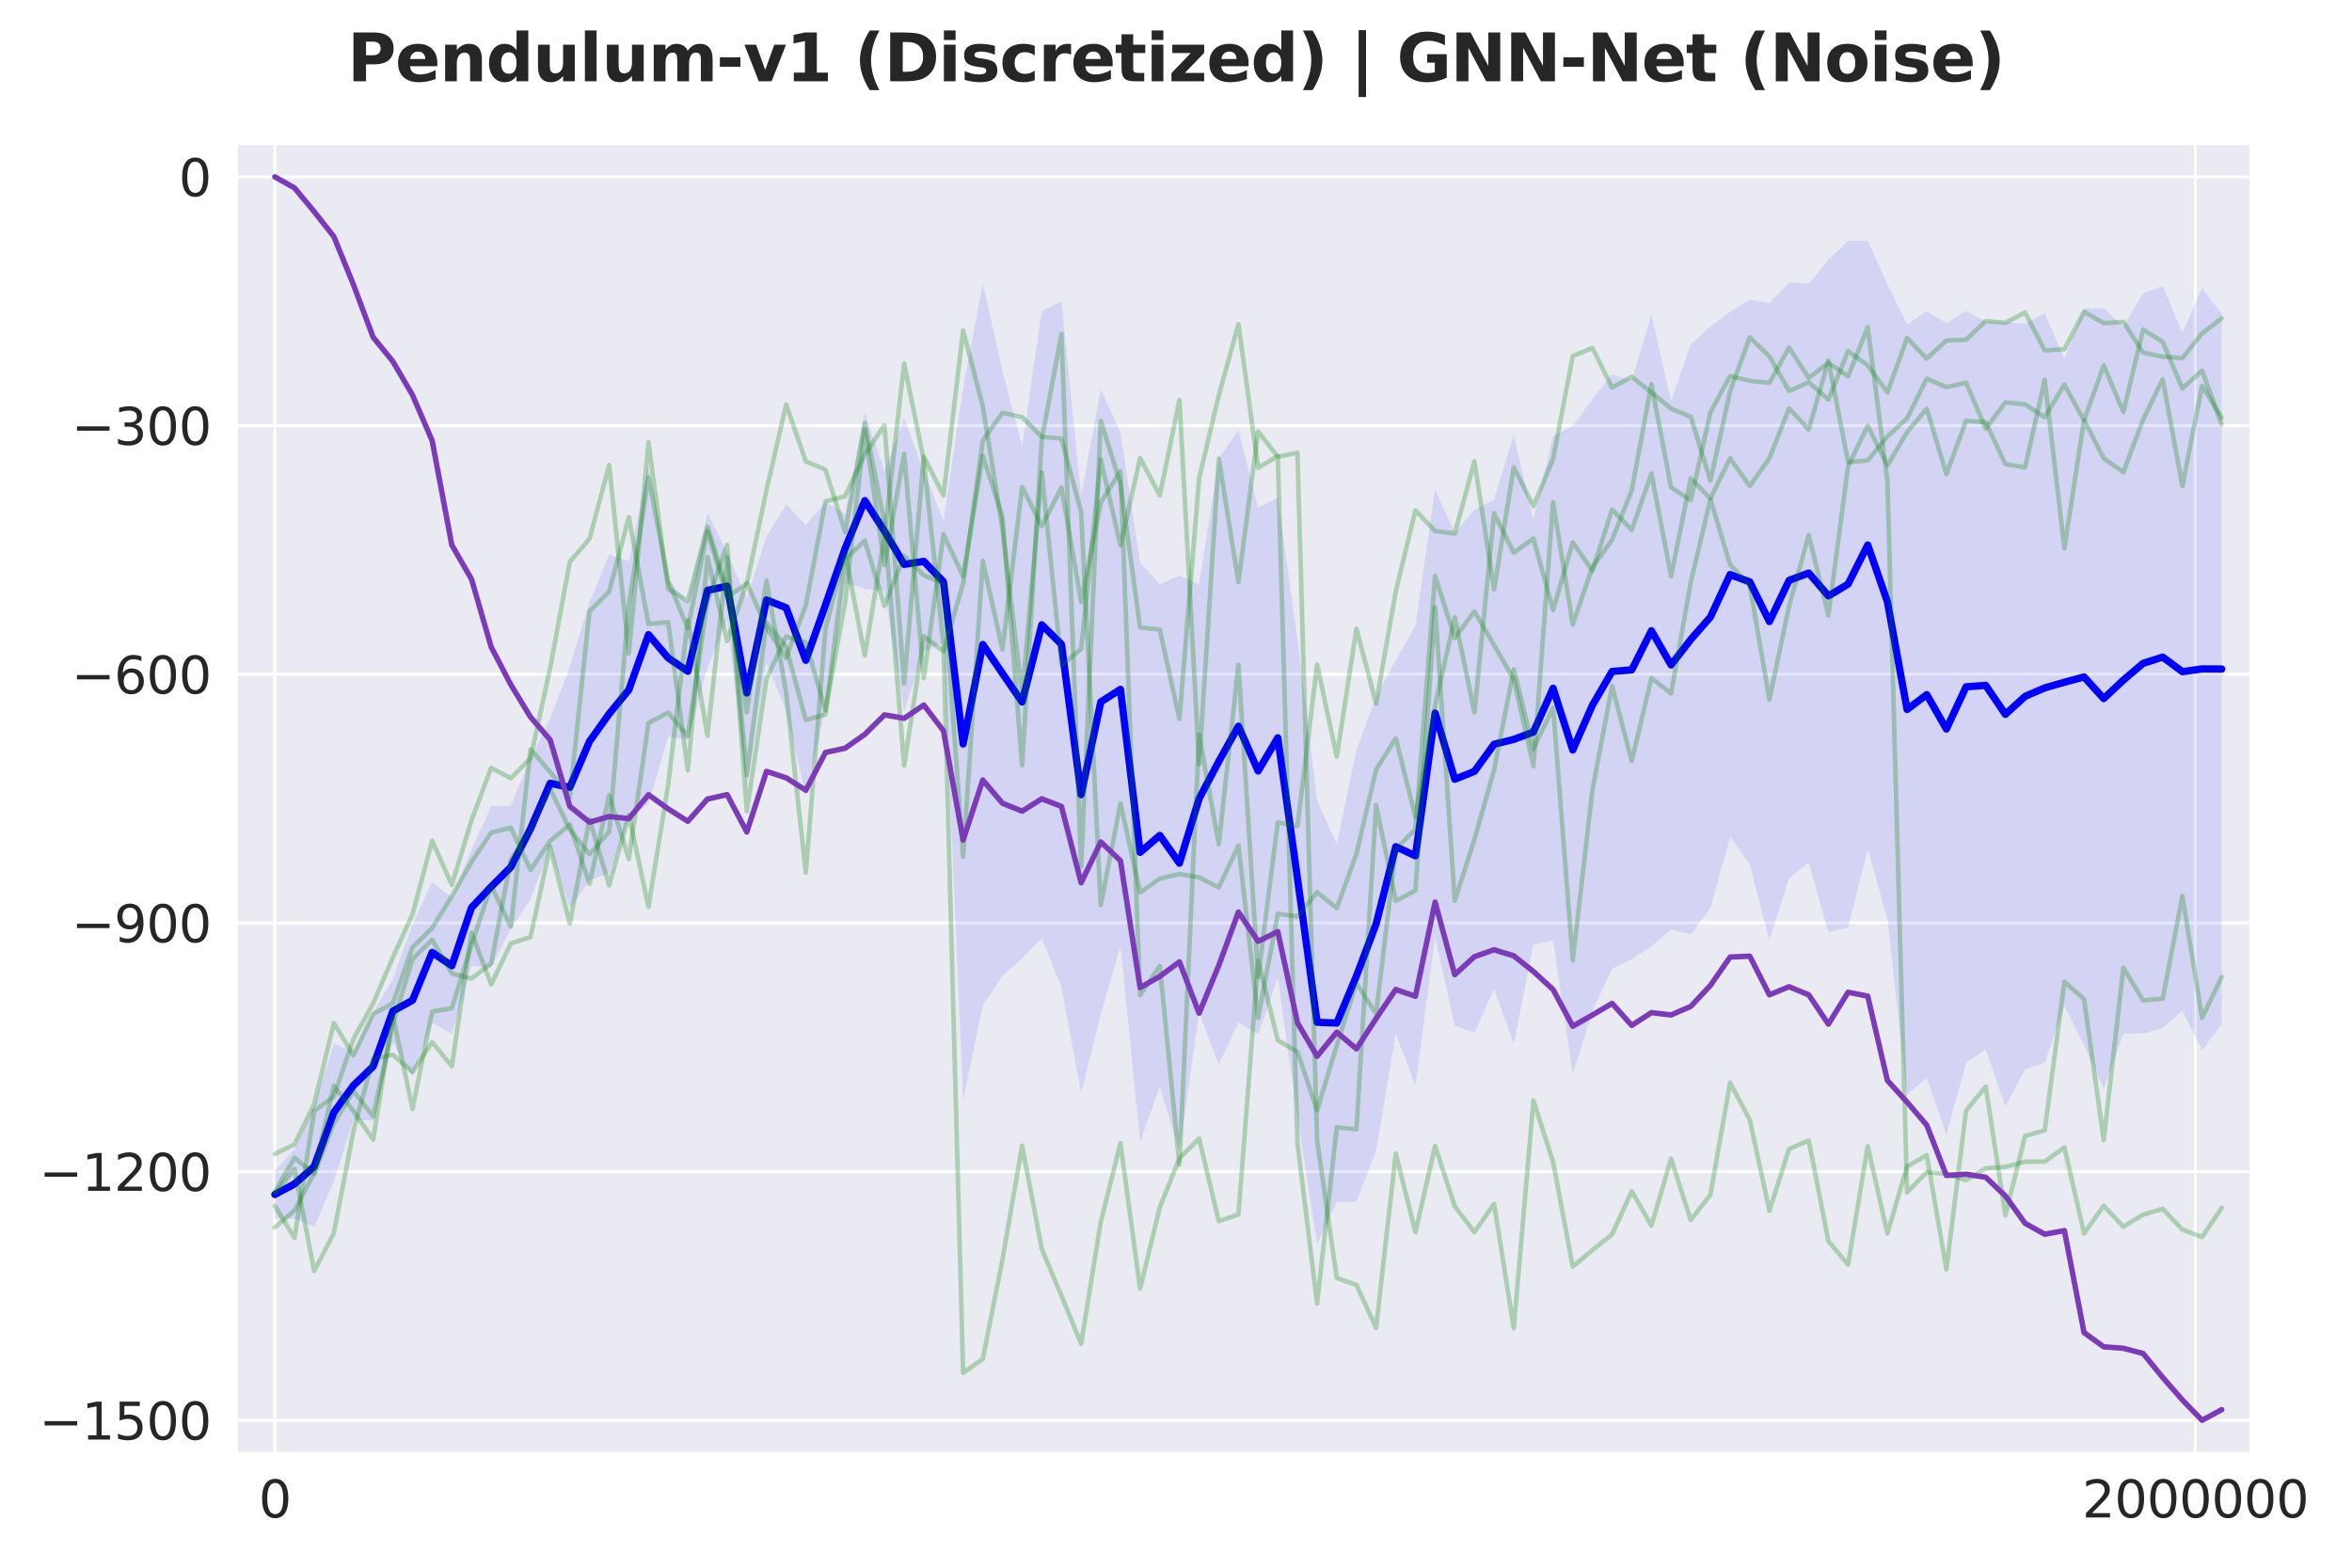 <?xml version="1.0" encoding="utf-8" standalone="no"?>
<!DOCTYPE svg PUBLIC "-//W3C//DTD SVG 1.1//EN"
  "http://www.w3.org/Graphics/SVG/1.1/DTD/svg11.dtd">
<svg xmlns:xlink="http://www.w3.org/1999/xlink" width="648pt" height="432pt" viewBox="0 0 648 432" xmlns="http://www.w3.org/2000/svg" version="1.1">
 <defs>
  <style type="text/css">*{stroke-linejoin: round; stroke-linecap: butt}</style>
 </defs>
 <g id="figure_1">
  <g id="patch_1">
   <path d="M 0 432 
L 648 432 
L 648 0 
L 0 0 
z
" style="fill: #ffffff"/>
  </g>
  <g id="axes_1">
   <g id="patch_2">
    <path d="M 65.14 400.52 
L 620.169 400.52 
L 620.169 39.6 
L 65.14 39.6 
z
" style="fill: #eaeaf2"/>
   </g>
   <g id="matplotlib.axis_1">
    <g id="xtick_1">
     <g id="line2d_1">
      <path d="M 75.722 400.52 
L 75.722 39.6 
" clip-path="url(#p9a16eaa1f0)" style="fill: none; stroke: #ffffff; stroke-width: 0.8; stroke-linecap: round"/>
     </g>
     <g id="text_1">
      <!-- 0 -->
      <g style="fill: #262626" transform="translate(71.268 418.158) scale(0.14 -0.14)">
       <defs>
        <path id="DejaVuSans-30" d="M 2034 4250 
Q 1547 4250 1301 3770 
Q 1056 3291 1056 2328 
Q 1056 1369 1301 889 
Q 1547 409 2034 409 
Q 2525 409 2770 889 
Q 3016 1369 3016 2328 
Q 3016 3291 2770 3770 
Q 2525 4250 2034 4250 
z
M 2034 4750 
Q 2819 4750 3233 4129 
Q 3647 3509 3647 2328 
Q 3647 1150 3233 529 
Q 2819 -91 2034 -91 
Q 1250 -91 836 529 
Q 422 1150 422 2328 
Q 422 3509 836 4129 
Q 1250 4750 2034 4750 
z
" transform="scale(0.016)"/>
       </defs>
       <use xlink:href="#DejaVuSans-30"/>
      </g>
     </g>
    </g>
    <g id="xtick_2">
     <g id="line2d_2">
      <path d="M 604.825 400.52 
L 604.825 39.6 
" clip-path="url(#p9a16eaa1f0)" style="fill: none; stroke: #ffffff; stroke-width: 0.8; stroke-linecap: round"/>
     </g>
     <g id="text_2">
      <!-- 2000000 -->
      <g style="fill: #262626" transform="translate(573.648 418.158) scale(0.14 -0.14)">
       <defs>
        <path id="DejaVuSans-32" d="M 1228 531 
L 3431 531 
L 3431 0 
L 469 0 
L 469 531 
Q 828 903 1448 1529 
Q 2069 2156 2228 2338 
Q 2531 2678 2651 2914 
Q 2772 3150 2772 3378 
Q 2772 3750 2511 3984 
Q 2250 4219 1831 4219 
Q 1534 4219 1204 4116 
Q 875 4013 500 3803 
L 500 4441 
Q 881 4594 1212 4672 
Q 1544 4750 1819 4750 
Q 2544 4750 2975 4387 
Q 3406 4025 3406 3419 
Q 3406 3131 3298 2873 
Q 3191 2616 2906 2266 
Q 2828 2175 2409 1742 
Q 1991 1309 1228 531 
z
" transform="scale(0.016)"/>
       </defs>
       <use xlink:href="#DejaVuSans-32"/>
       <use xlink:href="#DejaVuSans-30" transform="translate(63.623 0)"/>
       <use xlink:href="#DejaVuSans-30" transform="translate(127.246 0)"/>
       <use xlink:href="#DejaVuSans-30" transform="translate(190.869 0)"/>
       <use xlink:href="#DejaVuSans-30" transform="translate(254.492 0)"/>
       <use xlink:href="#DejaVuSans-30" transform="translate(318.115 0)"/>
       <use xlink:href="#DejaVuSans-30" transform="translate(381.738 0)"/>
      </g>
     </g>
    </g>
   </g>
   <g id="matplotlib.axis_2">
    <g id="ytick_1">
     <g id="line2d_3">
      <path d="M 65.14 391.383 
L 620.169 391.383 
" clip-path="url(#p9a16eaa1f0)" style="fill: none; stroke: #ffffff; stroke-width: 0.8; stroke-linecap: round"/>
     </g>
     <g id="text_3">
      <!-- −1500 -->
      <g style="fill: #262626" transform="translate(10.778 396.702) scale(0.14 -0.14)">
       <defs>
        <path id="DejaVuSans-2212" d="M 678 2272 
L 4684 2272 
L 4684 1741 
L 678 1741 
L 678 2272 
z
" transform="scale(0.016)"/>
        <path id="DejaVuSans-31" d="M 794 531 
L 1825 531 
L 1825 4091 
L 703 3866 
L 703 4441 
L 1819 4666 
L 2450 4666 
L 2450 531 
L 3481 531 
L 3481 0 
L 794 0 
L 794 531 
z
" transform="scale(0.016)"/>
        <path id="DejaVuSans-35" d="M 691 4666 
L 3169 4666 
L 3169 4134 
L 1269 4134 
L 1269 2991 
Q 1406 3038 1543 3061 
Q 1681 3084 1819 3084 
Q 2600 3084 3056 2656 
Q 3513 2228 3513 1497 
Q 3513 744 3044 326 
Q 2575 -91 1722 -91 
Q 1428 -91 1123 -41 
Q 819 9 494 109 
L 494 744 
Q 775 591 1075 516 
Q 1375 441 1709 441 
Q 2250 441 2565 725 
Q 2881 1009 2881 1497 
Q 2881 1984 2565 2268 
Q 2250 2553 1709 2553 
Q 1456 2553 1204 2497 
Q 953 2441 691 2322 
L 691 4666 
z
" transform="scale(0.016)"/>
       </defs>
       <use xlink:href="#DejaVuSans-2212"/>
       <use xlink:href="#DejaVuSans-31" transform="translate(83.789 0)"/>
       <use xlink:href="#DejaVuSans-35" transform="translate(147.412 0)"/>
       <use xlink:href="#DejaVuSans-30" transform="translate(211.035 0)"/>
       <use xlink:href="#DejaVuSans-30" transform="translate(274.658 0)"/>
      </g>
     </g>
    </g>
    <g id="ytick_2">
     <g id="line2d_4">
      <path d="M 65.14 322.854 
L 620.169 322.854 
" clip-path="url(#p9a16eaa1f0)" style="fill: none; stroke: #ffffff; stroke-width: 0.8; stroke-linecap: round"/>
     </g>
     <g id="text_4">
      <!-- −1200 -->
      <g style="fill: #262626" transform="translate(10.778 328.173) scale(0.14 -0.14)">
       <use xlink:href="#DejaVuSans-2212"/>
       <use xlink:href="#DejaVuSans-31" transform="translate(83.789 0)"/>
       <use xlink:href="#DejaVuSans-32" transform="translate(147.412 0)"/>
       <use xlink:href="#DejaVuSans-30" transform="translate(211.035 0)"/>
       <use xlink:href="#DejaVuSans-30" transform="translate(274.658 0)"/>
      </g>
     </g>
    </g>
    <g id="ytick_3">
     <g id="line2d_5">
      <path d="M 65.14 254.325 
L 620.169 254.325 
" clip-path="url(#p9a16eaa1f0)" style="fill: none; stroke: #ffffff; stroke-width: 0.8; stroke-linecap: round"/>
     </g>
     <g id="text_5">
      <!-- −900 -->
      <g style="fill: #262626" transform="translate(19.686 259.643) scale(0.14 -0.14)">
       <defs>
        <path id="DejaVuSans-39" d="M 703 97 
L 703 672 
Q 941 559 1184 500 
Q 1428 441 1663 441 
Q 2288 441 2617 861 
Q 2947 1281 2994 2138 
Q 2813 1869 2534 1725 
Q 2256 1581 1919 1581 
Q 1219 1581 811 2004 
Q 403 2428 403 3163 
Q 403 3881 828 4315 
Q 1253 4750 1959 4750 
Q 2769 4750 3195 4129 
Q 3622 3509 3622 2328 
Q 3622 1225 3098 567 
Q 2575 -91 1691 -91 
Q 1453 -91 1209 -44 
Q 966 3 703 97 
z
M 1959 2075 
Q 2384 2075 2632 2365 
Q 2881 2656 2881 3163 
Q 2881 3666 2632 3958 
Q 2384 4250 1959 4250 
Q 1534 4250 1286 3958 
Q 1038 3666 1038 3163 
Q 1038 2656 1286 2365 
Q 1534 2075 1959 2075 
z
" transform="scale(0.016)"/>
       </defs>
       <use xlink:href="#DejaVuSans-2212"/>
       <use xlink:href="#DejaVuSans-39" transform="translate(83.789 0)"/>
       <use xlink:href="#DejaVuSans-30" transform="translate(147.412 0)"/>
       <use xlink:href="#DejaVuSans-30" transform="translate(211.035 0)"/>
      </g>
     </g>
    </g>
    <g id="ytick_4">
     <g id="line2d_6">
      <path d="M 65.14 185.795 
L 620.169 185.795 
" clip-path="url(#p9a16eaa1f0)" style="fill: none; stroke: #ffffff; stroke-width: 0.8; stroke-linecap: round"/>
     </g>
     <g id="text_6">
      <!-- −600 -->
      <g style="fill: #262626" transform="translate(19.686 191.114) scale(0.14 -0.14)">
       <defs>
        <path id="DejaVuSans-36" d="M 2113 2584 
Q 1688 2584 1439 2293 
Q 1191 2003 1191 1497 
Q 1191 994 1439 701 
Q 1688 409 2113 409 
Q 2538 409 2786 701 
Q 3034 994 3034 1497 
Q 3034 2003 2786 2293 
Q 2538 2584 2113 2584 
z
M 3366 4563 
L 3366 3988 
Q 3128 4100 2886 4159 
Q 2644 4219 2406 4219 
Q 1781 4219 1451 3797 
Q 1122 3375 1075 2522 
Q 1259 2794 1537 2939 
Q 1816 3084 2150 3084 
Q 2853 3084 3261 2657 
Q 3669 2231 3669 1497 
Q 3669 778 3244 343 
Q 2819 -91 2113 -91 
Q 1303 -91 875 529 
Q 447 1150 447 2328 
Q 447 3434 972 4092 
Q 1497 4750 2381 4750 
Q 2619 4750 2861 4703 
Q 3103 4656 3366 4563 
z
" transform="scale(0.016)"/>
       </defs>
       <use xlink:href="#DejaVuSans-2212"/>
       <use xlink:href="#DejaVuSans-36" transform="translate(83.789 0)"/>
       <use xlink:href="#DejaVuSans-30" transform="translate(147.412 0)"/>
       <use xlink:href="#DejaVuSans-30" transform="translate(211.035 0)"/>
      </g>
     </g>
    </g>
    <g id="ytick_5">
     <g id="line2d_7">
      <path d="M 65.14 117.266 
L 620.169 117.266 
" clip-path="url(#p9a16eaa1f0)" style="fill: none; stroke: #ffffff; stroke-width: 0.8; stroke-linecap: round"/>
     </g>
     <g id="text_7">
      <!-- −300 -->
      <g style="fill: #262626" transform="translate(19.686 122.585) scale(0.14 -0.14)">
       <defs>
        <path id="DejaVuSans-33" d="M 2597 2516 
Q 3050 2419 3304 2112 
Q 3559 1806 3559 1356 
Q 3559 666 3084 287 
Q 2609 -91 1734 -91 
Q 1441 -91 1130 -33 
Q 819 25 488 141 
L 488 750 
Q 750 597 1062 519 
Q 1375 441 1716 441 
Q 2309 441 2620 675 
Q 2931 909 2931 1356 
Q 2931 1769 2642 2001 
Q 2353 2234 1838 2234 
L 1294 2234 
L 1294 2753 
L 1863 2753 
Q 2328 2753 2575 2939 
Q 2822 3125 2822 3475 
Q 2822 3834 2567 4026 
Q 2313 4219 1838 4219 
Q 1578 4219 1281 4162 
Q 984 4106 628 3988 
L 628 4550 
Q 988 4650 1302 4700 
Q 1616 4750 1894 4750 
Q 2613 4750 3031 4423 
Q 3450 4097 3450 3541 
Q 3450 3153 3228 2886 
Q 3006 2619 2597 2516 
z
" transform="scale(0.016)"/>
       </defs>
       <use xlink:href="#DejaVuSans-2212"/>
       <use xlink:href="#DejaVuSans-33" transform="translate(83.789 0)"/>
       <use xlink:href="#DejaVuSans-30" transform="translate(147.412 0)"/>
       <use xlink:href="#DejaVuSans-30" transform="translate(211.035 0)"/>
      </g>
     </g>
    </g>
    <g id="ytick_6">
     <g id="line2d_8">
      <path d="M 65.14 48.737 
L 620.169 48.737 
" clip-path="url(#p9a16eaa1f0)" style="fill: none; stroke: #ffffff; stroke-width: 0.8; stroke-linecap: round"/>
     </g>
     <g id="text_8">
      <!-- 0 -->
      <g style="fill: #262626" transform="translate(49.233 54.056) scale(0.14 -0.14)">
       <use xlink:href="#DejaVuSans-30"/>
      </g>
     </g>
    </g>
   </g>
   <g id="FillBetweenPolyCollection_1">
    <path d="M 75.722 322.574 
L 75.722 335.753 
L 81.14 335.873 
L 86.558 337.997 
L 91.976 325.496 
L 97.394 308.489 
L 102.812 308.808 
L 108.23 287.361 
L 113.648 296.574 
L 119.066 281.851 
L 124.484 284.973 
L 129.902 266.074 
L 135.32 266.588 
L 140.738 255.883 
L 146.156 247.769 
L 151.574 233.608 
L 156.992 250.198 
L 162.41 242.703 
L 167.828 240.582 
L 173.246 225.553 
L 178.664 221.613 
L 184.082 203.028 
L 189.5 203.845 
L 194.918 183.99 
L 200.336 170.814 
L 205.754 217.172 
L 211.172 182.715 
L 216.59 195.95 
L 222.008 219.248 
L 227.426 195.004 
L 232.844 160.654 
L 238.262 162.216 
L 243.68 162.9 
L 249.098 195.912 
L 254.516 179.521 
L 259.934 177.105 
L 265.352 303.079 
L 270.77 277.054 
L 276.188 268.939 
L 281.606 264.063 
L 287.024 258.638 
L 292.442 272.036 
L 297.86 301.177 
L 303.278 279.607 
L 308.696 260.698 
L 314.114 314.589 
L 319.532 299.385 
L 324.95 317.081 
L 330.368 279.137 
L 335.787 293.396 
L 341.205 281.751 
L 346.623 284.995 
L 352.041 269.445 
L 357.459 307.795 
L 362.877 342.799 
L 368.295 331.3 
L 373.713 331.129 
L 379.131 317.168 
L 384.549 284.739 
L 389.967 299.224 
L 395.385 258.197 
L 400.803 282.656 
L 406.221 284.647 
L 411.639 272.482 
L 417.057 287.713 
L 422.475 260.262 
L 427.893 259.164 
L 433.311 295.978 
L 438.729 278.699 
L 444.147 266.89 
L 449.565 264.25 
L 454.983 260.822 
L 460.401 256.108 
L 465.819 257.541 
L 471.237 250.106 
L 476.655 230.7 
L 482.073 238.15 
L 487.491 259.037 
L 492.909 242.017 
L 498.327 237.636 
L 503.745 256.837 
L 509.163 255.571 
L 514.581 233.98 
L 519.999 253.242 
L 525.417 301.627 
L 530.835 297.061 
L 536.253 312.657 
L 541.671 292.864 
L 547.089 289.144 
L 552.507 304.897 
L 557.925 294.628 
L 563.343 292.83 
L 568.761 277.166 
L 574.179 288.071 
L 579.597 300.06 
L 585.015 284.839 
L 590.433 284.79 
L 595.851 283.282 
L 601.269 278.5 
L 606.687 289.355 
L 612.105 282.261 
L 612.105 86.452 
L 612.105 86.452 
L 606.687 79.302 
L 601.269 91.679 
L 595.851 78.854 
L 590.433 80.826 
L 585.015 89.982 
L 579.597 84.935 
L 574.179 85.015 
L 568.761 98.843 
L 563.343 86.288 
L 557.925 89.18 
L 552.507 88.78 
L 547.089 88.583 
L 541.671 85.671 
L 536.253 89.113 
L 530.835 85.786 
L 525.417 89.386 
L 519.999 78.356 
L 514.581 66.385 
L 509.163 66.357 
L 503.745 71.601 
L 498.327 78.185 
L 492.909 77.865 
L 487.491 83.513 
L 482.073 82.533 
L 476.655 85.974 
L 471.237 89.965 
L 465.819 94.925 
L 460.401 110.364 
L 454.983 86.797 
L 449.565 104.944 
L 444.147 103.165 
L 438.729 109.958 
L 433.311 117.36 
L 427.893 120.152 
L 422.475 143.176 
L 417.057 119.797 
L 411.639 137.705 
L 406.221 140.482 
L 400.803 146.813 
L 395.385 134.807 
L 389.967 172.452 
L 384.549 181.891 
L 379.131 192.048 
L 373.713 206.794 
L 368.295 232.547 
L 362.877 220.6 
L 357.459 176.14 
L 352.041 137.183 
L 346.623 139.919 
L 341.205 118.478 
L 335.787 126.254 
L 330.368 161.029 
L 324.95 158.63 
L 319.532 161.021 
L 314.114 155.16 
L 308.696 119.232 
L 303.278 107.25 
L 297.86 136.788 
L 292.442 83.03 
L 287.024 85.698 
L 281.606 122.827 
L 276.188 102.222 
L 270.77 78.139 
L 265.352 106.965 
L 259.934 143.527 
L 254.516 129.849 
L 249.098 115.147 
L 243.68 129.794 
L 238.262 113.693 
L 232.844 141.583 
L 227.426 138.419 
L 222.008 144.679 
L 216.59 138.99 
L 211.172 147.919 
L 205.754 164.771 
L 200.336 152.244 
L 194.918 141.379 
L 189.5 166.111 
L 184.082 159.571 
L 178.664 128.174 
L 173.246 154.638 
L 167.828 152.81 
L 162.41 165.932 
L 156.992 183.741 
L 151.574 198.085 
L 146.156 209.038 
L 140.738 222.005 
L 135.32 222.145 
L 129.902 234.16 
L 124.484 247.301 
L 119.066 243.066 
L 113.648 254.707 
L 108.23 269.877 
L 102.812 278.934 
L 97.394 289.703 
L 91.976 287.58 
L 86.558 304.93 
L 81.14 316.634 
L 75.722 322.574 
z
" clip-path="url(#p9a16eaa1f0)" style="fill: #0000ff; fill-opacity: 0.1"/>
   </g>
   <g id="line2d_9">
    <path d="M 75.722 329.163 
L 81.14 326.253 
L 86.558 321.463 
L 91.976 306.538 
L 97.394 299.096 
L 102.812 293.871 
L 108.23 278.619 
L 113.648 275.64 
L 119.066 262.459 
L 124.484 266.137 
L 129.902 250.117 
L 135.32 244.367 
L 140.738 238.944 
L 146.156 228.403 
L 151.574 215.847 
L 156.992 216.97 
L 162.41 204.318 
L 167.828 196.696 
L 173.246 190.096 
L 178.664 174.893 
L 184.082 181.299 
L 189.5 184.978 
L 194.918 162.685 
L 200.336 161.529 
L 205.754 190.971 
L 211.172 165.317 
L 216.59 167.47 
L 222.008 181.963 
L 227.426 166.711 
L 232.844 151.118 
L 238.262 137.955 
L 243.68 146.347 
L 249.098 155.529 
L 254.516 154.685 
L 259.934 160.316 
L 265.352 205.022 
L 270.77 177.596 
L 276.188 185.58 
L 281.606 193.445 
L 287.024 172.168 
L 292.442 177.533 
L 297.86 218.982 
L 303.278 193.428 
L 308.696 189.965 
L 314.114 234.874 
L 319.532 230.203 
L 324.95 237.855 
L 330.368 220.083 
L 335.787 209.825 
L 341.205 200.115 
L 346.623 212.457 
L 352.041 203.314 
L 357.459 241.968 
L 362.877 281.699 
L 368.295 281.923 
L 373.713 268.962 
L 379.131 254.608 
L 384.549 233.315 
L 389.967 235.838 
L 395.385 196.502 
L 400.803 214.734 
L 406.221 212.564 
L 411.639 205.093 
L 417.057 203.755 
L 422.475 201.719 
L 427.893 189.658 
L 433.311 206.669 
L 438.729 194.329 
L 444.147 185.027 
L 449.565 184.597 
L 454.983 173.81 
L 460.401 183.236 
L 465.819 176.233 
L 471.237 170.035 
L 476.655 158.337 
L 482.073 160.341 
L 487.491 171.275 
L 492.909 159.941 
L 498.327 157.91 
L 503.745 164.219 
L 509.163 160.964 
L 514.581 150.183 
L 519.999 165.799 
L 525.417 195.507 
L 530.835 191.423 
L 536.253 200.885 
L 541.671 189.267 
L 547.089 188.863 
L 552.507 196.839 
L 557.925 191.904 
L 563.343 189.559 
L 568.761 188.004 
L 574.179 186.543 
L 579.597 192.498 
L 585.015 187.411 
L 590.433 182.808 
L 595.851 181.068 
L 601.269 185.09 
L 606.687 184.328 
L 612.105 184.357 
" clip-path="url(#p9a16eaa1f0)" style="fill: none; stroke: #0000ff; stroke-width: 2; stroke-linecap: round"/>
   </g>
   <g id="line2d_10">
    <path d="M 75.722 338.231 
L 81.14 333.566 
L 86.558 323.213 
L 91.976 299.225 
L 97.394 306.222 
L 102.812 314.053 
L 108.23 279.933 
L 113.648 305.577 
L 119.066 278.74 
L 124.484 277.817 
L 129.902 260.376 
L 135.32 244.009 
L 140.738 255.357 
L 146.156 206.481 
L 151.574 212.716 
L 156.992 219.697 
L 162.41 168.446 
L 167.828 163.018 
L 173.246 142.498 
L 178.664 171.956 
L 184.082 171.45 
L 189.5 212.327 
L 194.918 153.561 
L 200.336 176.659 
L 205.754 160.629 
L 211.172 172.906 
L 216.59 181.313 
L 222.008 166.795 
L 227.426 138.189 
L 232.844 136.744 
L 238.262 125.175 
L 243.68 117.185 
L 249.098 188.296 
L 254.516 125.854 
L 259.934 136.496 
L 265.352 91.082 
L 270.77 111.971 
L 276.188 145.685 
L 281.606 191.484 
L 287.024 130.229 
L 292.442 183.433 
L 297.86 178.829 
L 303.278 126.672 
L 308.696 150.294 
L 314.114 126.211 
L 319.532 136.518 
L 324.95 110.249 
L 330.368 210.607 
L 335.787 126.401 
L 341.205 160.432 
L 346.623 118.932 
L 352.041 125.858 
L 357.459 124.792 
L 362.877 314.262 
L 368.295 352.183 
L 373.713 354.071 
L 379.131 365.91 
L 384.549 317.899 
L 389.967 339.568 
L 395.385 315.776 
L 400.803 332.435 
L 406.221 339.546 
L 411.639 331.714 
L 417.057 366.023 
L 422.475 303.251 
L 427.893 320.227 
L 433.311 349.051 
L 438.729 344.471 
L 444.147 340.142 
L 449.565 328.253 
L 454.983 337.745 
L 460.401 319.306 
L 465.819 336.203 
L 471.237 329.214 
L 476.655 298.344 
L 482.073 308.549 
L 487.491 333.625 
L 492.909 316.616 
L 498.327 314.28 
L 503.745 341.996 
L 509.163 348.495 
L 514.581 315.829 
L 519.999 339.898 
L 525.417 321.424 
L 530.835 318.341 
L 536.253 349.775 
L 541.671 306.057 
L 547.089 299.443 
L 552.507 334.873 
L 557.925 313.053 
L 563.343 311.467 
L 568.761 270.552 
L 574.179 275.318 
L 579.597 314.15 
L 585.015 266.679 
L 590.433 275.663 
L 595.851 275.205 
L 601.269 246.903 
L 606.687 280.453 
L 612.105 269.221 
" clip-path="url(#p9a16eaa1f0)" style="fill: none; stroke: #008000; stroke-opacity: 0.27; stroke-width: 1.25; stroke-linecap: round"/>
   </g>
   <g id="line2d_11">
    <path d="M 75.722 318.005 
L 81.14 315.367 
L 86.558 304.232 
L 91.976 281.907 
L 97.394 290.811 
L 102.812 279.388 
L 108.23 276.515 
L 113.648 261.027 
L 119.066 255.732 
L 124.484 246.956 
L 129.902 237.505 
L 135.32 229.444 
L 140.738 228.077 
L 146.156 239.71 
L 151.574 231.727 
L 156.992 227.227 
L 162.41 243.536 
L 167.828 219.1 
L 173.246 236.744 
L 178.664 199.236 
L 184.082 196.363 
L 189.5 202.859 
L 194.918 165.707 
L 200.336 150.149 
L 205.754 223.544 
L 211.172 187.134 
L 216.59 175.429 
L 222.008 177.014 
L 227.426 195.77 
L 232.844 165.876 
L 238.262 118.438 
L 243.68 155.656 
L 249.098 125.055 
L 254.516 186.878 
L 259.934 147.22 
L 265.352 158.833 
L 270.77 125.578 
L 276.188 142.393 
L 281.606 210.846 
L 287.024 121.053 
L 292.442 92.015 
L 297.86 238.797 
L 303.278 115.988 
L 308.696 133.324 
L 314.114 172.918 
L 319.532 173.511 
L 324.95 198.11 
L 330.368 131.841 
L 335.787 108.934 
L 341.205 89.322 
L 346.623 128.919 
L 352.041 125.668 
L 357.459 314.954 
L 362.877 359.239 
L 368.295 310.647 
L 373.713 311.201 
L 379.131 221.829 
L 384.549 248.278 
L 389.967 245.384 
L 395.385 167.259 
L 400.803 248.275 
L 406.221 231.333 
L 411.639 212.159 
L 417.057 184.439 
L 422.475 206.332 
L 427.893 195.032 
L 433.311 264.619 
L 438.729 217.646 
L 444.147 189.069 
L 449.565 209.712 
L 454.983 186.857 
L 460.401 191.108 
L 465.819 160.472 
L 471.237 137.536 
L 476.655 155.599 
L 482.073 161.288 
L 487.491 192.775 
L 492.909 167.01 
L 498.327 147.437 
L 503.745 169.613 
L 509.163 128.497 
L 514.581 117.331 
L 519.999 128.259 
L 525.417 119.098 
L 530.835 112.63 
L 536.253 130.647 
L 541.671 115.967 
L 547.089 116.372 
L 552.507 127.897 
L 557.925 128.809 
L 563.343 104.653 
L 568.761 151.103 
L 574.179 115.741 
L 579.597 126.313 
L 585.015 130.112 
L 590.433 115.646 
L 595.851 104.52 
L 601.269 133.966 
L 606.687 106.34 
L 612.105 115.074 
" clip-path="url(#p9a16eaa1f0)" style="fill: none; stroke: #008000; stroke-opacity: 0.27; stroke-width: 1.25; stroke-linecap: round"/>
   </g>
   <g id="line2d_12">
    <path d="M 75.722 328.89 
L 81.14 322.127 
L 86.558 350.239 
L 91.976 339.831 
L 97.394 311.547 
L 102.812 291.759 
L 108.23 290.69 
L 113.648 295.392 
L 119.066 287.161 
L 124.484 293.844 
L 129.902 256.983 
L 135.32 271.289 
L 140.738 259.978 
L 146.156 258.212 
L 151.574 233.304 
L 156.992 254.502 
L 162.41 225.723 
L 167.828 244.01 
L 173.246 224.608 
L 178.664 249.87 
L 184.082 216.304 
L 189.5 170.907 
L 194.918 202.701 
L 200.336 153.65 
L 205.754 213.62 
L 211.172 171.493 
L 216.59 178.272 
L 222.008 198.377 
L 227.426 196.893 
L 232.844 154.08 
L 238.262 148.989 
L 243.68 166.978 
L 249.098 153.165 
L 254.516 158.533 
L 259.934 160.661 
L 265.352 236.089 
L 270.77 154.566 
L 276.188 178.98 
L 281.606 134.199 
L 287.024 144.967 
L 292.442 134.338 
L 297.86 165.863 
L 303.278 138.404 
L 308.696 129.843 
L 314.114 274.219 
L 319.532 266.187 
L 324.95 320.897 
L 330.368 202.416 
L 335.787 232.714 
L 341.205 183.16 
L 346.623 269.253 
L 352.041 226.607 
L 357.459 227.683 
L 362.877 183.118 
L 368.295 208.514 
L 373.713 173.264 
L 379.131 193.883 
L 384.549 162.953 
L 389.967 140.604 
L 395.385 146.343 
L 400.803 147.047 
L 406.221 127.145 
L 411.639 162.394 
L 417.057 128.788 
L 422.475 139.46 
L 427.893 126.512 
L 433.311 98.137 
L 438.729 95.884 
L 444.147 106.783 
L 449.565 103.835 
L 454.983 108.145 
L 460.401 112.616 
L 465.819 114.84 
L 471.237 132.422 
L 476.655 107.809 
L 482.073 92.963 
L 487.491 98.208 
L 492.909 107.748 
L 498.327 105.324 
L 503.745 110.123 
L 509.163 96.74 
L 514.581 100.697 
L 519.999 108.125 
L 525.417 93.155 
L 530.835 98.803 
L 536.253 93.833 
L 541.671 93.628 
L 547.089 88.458 
L 552.507 88.96 
L 557.925 86.118 
L 563.343 96.571 
L 568.761 96.23 
L 574.179 85.897 
L 579.597 89.047 
L 585.015 88.701 
L 590.433 97.167 
L 595.851 98.29 
L 601.269 98.693 
L 606.687 91.85 
L 612.105 87.715 
" clip-path="url(#p9a16eaa1f0)" style="fill: none; stroke: #008000; stroke-opacity: 0.27; stroke-width: 1.25; stroke-linecap: round"/>
   </g>
   <g id="line2d_13">
    <path d="M 75.722 328.405 
L 81.14 319.058 
L 86.558 323.488 
L 91.976 309.572 
L 97.394 300.623 
L 102.812 307.691 
L 108.23 282.108 
L 113.648 264.269 
L 119.066 258.986 
L 124.484 268.236 
L 129.902 269.674 
L 135.32 265.506 
L 140.738 236.869 
L 146.156 228.656 
L 151.574 217.392 
L 156.992 228.612 
L 162.41 235.404 
L 167.828 229.201 
L 173.246 166.6 
L 178.664 131.491 
L 184.082 160.059 
L 189.5 173.184 
L 194.918 146.319 
L 200.336 164.602 
L 205.754 160.808 
L 211.172 135.102 
L 216.59 111.467 
L 222.008 127.16 
L 227.426 129.424 
L 232.844 146.63 
L 238.262 116.561 
L 243.68 144.085 
L 249.098 210.998 
L 254.516 175.327 
L 259.934 179.492 
L 265.352 160.77 
L 270.77 121.401 
L 276.188 113.757 
L 281.606 114.952 
L 287.024 120.397 
L 292.442 120.832 
L 297.86 141.137 
L 303.278 249.401 
L 308.696 221.369 
L 314.114 245.915 
L 319.532 242.111 
L 324.95 240.829 
L 330.368 241.777 
L 335.787 244.557 
L 341.205 232.991 
L 346.623 280.51 
L 352.041 251.771 
L 357.459 252.556 
L 362.877 245.868 
L 368.295 250.26 
L 373.713 235.285 
L 379.131 212.091 
L 384.549 203.442 
L 389.967 225.142 
L 395.385 194.443 
L 400.803 170.129 
L 406.221 196.303 
L 411.639 141.423 
L 417.057 152.304 
L 422.475 148.414 
L 427.893 168.117 
L 433.311 149.439 
L 438.729 157.337 
L 444.147 140.396 
L 449.565 146.062 
L 454.983 130.45 
L 460.401 158.816 
L 465.819 131.831 
L 471.237 137.357 
L 476.655 126.309 
L 482.073 133.958 
L 487.491 126.281 
L 492.909 112.525 
L 498.327 118.368 
L 503.745 99.367 
L 509.163 127.366 
L 514.581 126.877 
L 519.999 120.259 
L 525.417 115.293 
L 530.835 104.328 
L 536.253 106.689 
L 541.671 105.475 
L 547.089 118.103 
L 552.507 110.905 
L 557.925 111.43 
L 563.343 114.984 
L 568.761 105.981 
L 574.179 115.856 
L 579.597 100.698 
L 585.015 113.516 
L 590.433 90.843 
L 595.851 94.204 
L 601.269 107.049 
L 606.687 102.094 
L 612.105 116.953 
" clip-path="url(#p9a16eaa1f0)" style="fill: none; stroke: #008000; stroke-opacity: 0.27; stroke-width: 1.25; stroke-linecap: round"/>
   </g>
   <g id="line2d_14">
    <path d="M 75.722 332.283 
L 81.14 341.149 
L 86.558 306.145 
L 91.976 302.155 
L 97.394 286.276 
L 102.812 276.462 
L 108.23 263.851 
L 113.648 251.937 
L 119.066 231.674 
L 124.484 243.833 
L 129.902 226.049 
L 135.32 211.587 
L 140.738 214.441 
L 146.156 208.958 
L 151.574 184.094 
L 156.992 154.811 
L 162.41 148.48 
L 167.828 128.151 
L 173.246 180.028 
L 178.664 121.913 
L 184.082 162.32 
L 189.5 165.612 
L 194.918 145.134 
L 200.336 162.587 
L 205.754 196.256 
L 211.172 159.951 
L 216.59 190.869 
L 222.008 240.472 
L 227.426 173.28 
L 232.844 152.261 
L 238.262 180.61 
L 243.68 147.829 
L 249.098 100.132 
L 254.516 126.835 
L 259.934 177.711 
L 265.352 378.333 
L 270.77 374.467 
L 276.188 347.086 
L 281.606 315.744 
L 287.024 344.196 
L 292.442 357.047 
L 297.86 370.287 
L 303.278 336.675 
L 308.696 314.997 
L 314.114 355.107 
L 319.532 332.688 
L 324.95 319.191 
L 330.368 313.773 
L 335.787 336.52 
L 341.205 334.668 
L 346.623 264.671 
L 352.041 286.666 
L 357.459 289.853 
L 362.877 306.008 
L 368.295 288.014 
L 373.713 270.987 
L 379.131 279.324 
L 384.549 234.001 
L 389.967 228.494 
L 395.385 158.688 
L 400.803 175.785 
L 406.221 168.494 
L 411.639 177.776 
L 417.057 187.22 
L 422.475 211.138 
L 427.893 138.403 
L 433.311 172.099 
L 438.729 156.304 
L 444.147 148.746 
L 449.565 135.123 
L 454.983 105.85 
L 460.401 134.333 
L 465.819 137.819 
L 471.237 113.646 
L 476.655 103.623 
L 482.073 104.95 
L 487.491 105.487 
L 492.909 95.807 
L 498.327 104.143 
L 503.745 99.995 
L 509.163 103.722 
L 514.581 90.181 
L 519.999 132.454 
L 525.417 328.564 
L 530.835 323.014 
L 536.253 323.481 
L 541.671 325.21 
L 547.089 321.941 
L 552.507 321.557 
L 557.925 320.108 
L 563.343 320.118 
L 568.761 316.156 
L 574.179 339.903 
L 579.597 332.281 
L 585.015 338.046 
L 590.433 334.719 
L 595.851 333.119 
L 601.269 338.837 
L 606.687 340.905 
L 612.105 332.82 
" clip-path="url(#p9a16eaa1f0)" style="fill: none; stroke: #008000; stroke-opacity: 0.27; stroke-width: 1.25; stroke-linecap: round"/>
   </g>
   <g id="line2d_15">
    <path d="M 75.722 48.737 
L 81.14 51.785 
L 86.558 58.315 
L 91.976 65.198 
L 97.394 78.477 
L 102.812 92.949 
L 108.23 99.586 
L 113.648 108.862 
L 119.066 121.442 
L 124.484 150.203 
L 129.902 159.591 
L 135.32 178.272 
L 140.738 188.677 
L 146.156 197.586 
L 151.574 203.873 
L 156.992 222.21 
L 162.41 226.58 
L 167.828 224.999 
L 173.246 225.59 
L 178.664 219.001 
L 184.082 222.893 
L 189.5 226.334 
L 194.918 220.19 
L 200.336 218.977 
L 205.754 229.266 
L 211.172 212.57 
L 216.59 214.342 
L 222.008 217.768 
L 227.426 207.35 
L 232.844 206.173 
L 238.262 202.367 
L 243.68 196.997 
L 249.098 197.95 
L 254.516 194.285 
L 259.934 201.382 
L 265.352 231.483 
L 270.77 214.951 
L 276.188 221.349 
L 281.606 223.528 
L 287.024 220.122 
L 292.442 222.229 
L 297.86 243.26 
L 303.278 232.017 
L 308.696 237.184 
L 314.114 272.14 
L 319.532 269.063 
L 324.95 265.048 
L 330.368 279.211 
L 335.787 266.054 
L 341.205 251.332 
L 346.623 259.399 
L 352.041 256.706 
L 357.459 281.826 
L 362.877 291.072 
L 368.295 284.424 
L 373.713 289.028 
L 379.131 280.658 
L 384.549 272.662 
L 389.967 274.55 
L 395.385 248.591 
L 400.803 268.588 
L 406.221 263.625 
L 411.639 261.725 
L 417.057 263.397 
L 422.475 267.705 
L 427.893 272.681 
L 433.311 282.791 
L 438.729 279.704 
L 444.147 276.503 
L 449.565 282.567 
L 454.983 279.041 
L 460.401 279.688 
L 465.819 277.336 
L 471.237 271.542 
L 476.655 263.736 
L 482.073 263.488 
L 487.491 274.134 
L 492.909 271.906 
L 498.327 274.143 
L 503.745 282.223 
L 509.163 273.434 
L 514.581 274.496 
L 519.999 297.747 
L 525.417 303.701 
L 530.835 310.042 
L 536.253 323.919 
L 541.671 323.579 
L 547.089 324.419 
L 552.507 329.565 
L 557.925 337.103 
L 563.343 340.106 
L 568.761 339.114 
L 574.179 367.216 
L 579.597 371.137 
L 585.015 371.54 
L 590.433 372.969 
L 595.851 379.588 
L 601.269 385.767 
L 606.687 391.383 
L 612.105 388.453 
" clip-path="url(#p9a16eaa1f0)" style="fill: none; stroke: #7b3ab8; stroke-width: 1.5; stroke-linecap: round"/>
   </g>
   <g id="patch_3">
    <path d="M 65.14 400.52 
L 65.14 39.6 
" style="fill: none; stroke: #ffffff; stroke-width: 0.8; stroke-linejoin: miter; stroke-linecap: square"/>
   </g>
   <g id="patch_4">
    <path d="M 620.169 400.52 
L 620.169 39.6 
" style="fill: none; stroke: #ffffff; stroke-width: 0.8; stroke-linejoin: miter; stroke-linecap: square"/>
   </g>
   <g id="patch_5">
    <path d="M 65.14 400.52 
L 620.169 400.52 
" style="fill: none; stroke: #ffffff; stroke-width: 0.8; stroke-linejoin: miter; stroke-linecap: square"/>
   </g>
   <g id="patch_6">
    <path d="M 65.14 39.6 
L 620.169 39.6 
" style="fill: none; stroke: #ffffff; stroke-width: 0.8; stroke-linejoin: miter; stroke-linecap: square"/>
   </g>
  </g>
  <g id="text_9">
   <!-- Pendulum-v1 (Discretized) | GNN-Net (Noise) -->
   <g style="fill: #262626" transform="translate(95.687 22.396) scale(0.18 -0.18)">
    <defs>
     <path id="DejaVuSans-Bold-50" d="M 588 4666 
L 2584 4666 
Q 3475 4666 3951 4270 
Q 4428 3875 4428 3144 
Q 4428 2409 3951 2014 
Q 3475 1619 2584 1619 
L 1791 1619 
L 1791 0 
L 588 0 
L 588 4666 
z
M 1791 3794 
L 1791 2491 
L 2456 2491 
Q 2806 2491 2997 2661 
Q 3188 2831 3188 3144 
Q 3188 3456 2997 3625 
Q 2806 3794 2456 3794 
L 1791 3794 
z
" transform="scale(0.016)"/>
     <path id="DejaVuSans-Bold-65" d="M 4031 1759 
L 4031 1441 
L 1416 1441 
Q 1456 1047 1700 850 
Q 1944 653 2381 653 
Q 2734 653 3104 758 
Q 3475 863 3866 1075 
L 3866 213 
Q 3469 63 3072 -14 
Q 2675 -91 2278 -91 
Q 1328 -91 801 392 
Q 275 875 275 1747 
Q 275 2603 792 3093 
Q 1309 3584 2216 3584 
Q 3041 3584 3536 3087 
Q 4031 2591 4031 1759 
z
M 2881 2131 
Q 2881 2450 2695 2645 
Q 2509 2841 2209 2841 
Q 1884 2841 1681 2658 
Q 1478 2475 1428 2131 
L 2881 2131 
z
" transform="scale(0.016)"/>
     <path id="DejaVuSans-Bold-6e" d="M 4056 2131 
L 4056 0 
L 2931 0 
L 2931 347 
L 2931 1631 
Q 2931 2084 2911 2256 
Q 2891 2428 2841 2509 
Q 2775 2619 2662 2680 
Q 2550 2741 2406 2741 
Q 2056 2741 1856 2470 
Q 1656 2200 1656 1722 
L 1656 0 
L 538 0 
L 538 3500 
L 1656 3500 
L 1656 2988 
Q 1909 3294 2193 3439 
Q 2478 3584 2822 3584 
Q 3428 3584 3742 3212 
Q 4056 2841 4056 2131 
z
" transform="scale(0.016)"/>
     <path id="DejaVuSans-Bold-64" d="M 2919 2988 
L 2919 4863 
L 4044 4863 
L 4044 0 
L 2919 0 
L 2919 506 
Q 2688 197 2409 53 
Q 2131 -91 1766 -91 
Q 1119 -91 703 423 
Q 288 938 288 1747 
Q 288 2556 703 3070 
Q 1119 3584 1766 3584 
Q 2128 3584 2408 3439 
Q 2688 3294 2919 2988 
z
M 2181 722 
Q 2541 722 2730 984 
Q 2919 1247 2919 1747 
Q 2919 2247 2730 2509 
Q 2541 2772 2181 2772 
Q 1825 2772 1636 2509 
Q 1447 2247 1447 1747 
Q 1447 1247 1636 984 
Q 1825 722 2181 722 
z
" transform="scale(0.016)"/>
     <path id="DejaVuSans-Bold-75" d="M 500 1363 
L 500 3500 
L 1625 3500 
L 1625 3150 
Q 1625 2866 1622 2436 
Q 1619 2006 1619 1863 
Q 1619 1441 1641 1255 
Q 1663 1069 1716 984 
Q 1784 875 1895 815 
Q 2006 756 2150 756 
Q 2500 756 2700 1025 
Q 2900 1294 2900 1772 
L 2900 3500 
L 4019 3500 
L 4019 0 
L 2900 0 
L 2900 506 
Q 2647 200 2364 54 
Q 2081 -91 1741 -91 
Q 1134 -91 817 281 
Q 500 653 500 1363 
z
" transform="scale(0.016)"/>
     <path id="DejaVuSans-Bold-6c" d="M 538 4863 
L 1656 4863 
L 1656 0 
L 538 0 
L 538 4863 
z
" transform="scale(0.016)"/>
     <path id="DejaVuSans-Bold-6d" d="M 3781 2919 
Q 3994 3244 4286 3414 
Q 4578 3584 4928 3584 
Q 5531 3584 5847 3212 
Q 6163 2841 6163 2131 
L 6163 0 
L 5038 0 
L 5038 1825 
Q 5041 1866 5042 1909 
Q 5044 1953 5044 2034 
Q 5044 2406 4934 2573 
Q 4825 2741 4581 2741 
Q 4263 2741 4089 2478 
Q 3916 2216 3909 1719 
L 3909 0 
L 2784 0 
L 2784 1825 
Q 2784 2406 2684 2573 
Q 2584 2741 2328 2741 
Q 2006 2741 1831 2477 
Q 1656 2213 1656 1722 
L 1656 0 
L 531 0 
L 531 3500 
L 1656 3500 
L 1656 2988 
Q 1863 3284 2130 3434 
Q 2397 3584 2719 3584 
Q 3081 3584 3359 3409 
Q 3638 3234 3781 2919 
z
" transform="scale(0.016)"/>
     <path id="DejaVuSans-Bold-2d" d="M 347 2297 
L 2309 2297 
L 2309 1388 
L 347 1388 
L 347 2297 
z
" transform="scale(0.016)"/>
     <path id="DejaVuSans-Bold-76" d="M 97 3500 
L 1216 3500 
L 2088 1081 
L 2956 3500 
L 4078 3500 
L 2700 0 
L 1472 0 
L 97 3500 
z
" transform="scale(0.016)"/>
     <path id="DejaVuSans-Bold-31" d="M 750 831 
L 1813 831 
L 1813 3847 
L 722 3622 
L 722 4441 
L 1806 4666 
L 2950 4666 
L 2950 831 
L 4013 831 
L 4013 0 
L 750 0 
L 750 831 
z
" transform="scale(0.016)"/>
     <path id="DejaVuSans-Bold-20" transform="scale(0.016)"/>
     <path id="DejaVuSans-Bold-28" d="M 2413 -844 
L 1484 -844 
Q 1006 -72 778 623 
Q 550 1319 550 2003 
Q 550 2688 779 3389 
Q 1009 4091 1484 4856 
L 2413 4856 
Q 2013 4116 1813 3408 
Q 1613 2700 1613 2009 
Q 1613 1319 1811 609 
Q 2009 -100 2413 -844 
z
" transform="scale(0.016)"/>
     <path id="DejaVuSans-Bold-44" d="M 1791 3756 
L 1791 909 
L 2222 909 
Q 2959 909 3348 1275 
Q 3738 1641 3738 2338 
Q 3738 3031 3350 3393 
Q 2963 3756 2222 3756 
L 1791 3756 
z
M 588 4666 
L 1856 4666 
Q 2919 4666 3439 4514 
Q 3959 4363 4331 4000 
Q 4659 3684 4818 3271 
Q 4978 2859 4978 2338 
Q 4978 1809 4818 1395 
Q 4659 981 4331 666 
Q 3956 303 3431 151 
Q 2906 0 1856 0 
L 588 0 
L 588 4666 
z
" transform="scale(0.016)"/>
     <path id="DejaVuSans-Bold-69" d="M 538 3500 
L 1656 3500 
L 1656 0 
L 538 0 
L 538 3500 
z
M 538 4863 
L 1656 4863 
L 1656 3950 
L 538 3950 
L 538 4863 
z
" transform="scale(0.016)"/>
     <path id="DejaVuSans-Bold-73" d="M 3272 3391 
L 3272 2541 
Q 2913 2691 2578 2766 
Q 2244 2841 1947 2841 
Q 1628 2841 1473 2761 
Q 1319 2681 1319 2516 
Q 1319 2381 1436 2309 
Q 1553 2238 1856 2203 
L 2053 2175 
Q 2913 2066 3209 1816 
Q 3506 1566 3506 1031 
Q 3506 472 3093 190 
Q 2681 -91 1863 -91 
Q 1516 -91 1145 -36 
Q 775 19 384 128 
L 384 978 
Q 719 816 1070 734 
Q 1422 653 1784 653 
Q 2113 653 2278 743 
Q 2444 834 2444 1013 
Q 2444 1163 2330 1236 
Q 2216 1309 1875 1350 
L 1678 1375 
Q 931 1469 631 1722 
Q 331 1975 331 2491 
Q 331 3047 712 3315 
Q 1094 3584 1881 3584 
Q 2191 3584 2531 3537 
Q 2872 3491 3272 3391 
z
" transform="scale(0.016)"/>
     <path id="DejaVuSans-Bold-63" d="M 3366 3391 
L 3366 2478 
Q 3138 2634 2908 2709 
Q 2678 2784 2431 2784 
Q 1963 2784 1702 2511 
Q 1441 2238 1441 1747 
Q 1441 1256 1702 982 
Q 1963 709 2431 709 
Q 2694 709 2930 787 
Q 3166 866 3366 1019 
L 3366 103 
Q 3103 6 2833 -42 
Q 2563 -91 2291 -91 
Q 1344 -91 809 395 
Q 275 881 275 1747 
Q 275 2613 809 3098 
Q 1344 3584 2291 3584 
Q 2566 3584 2833 3536 
Q 3100 3488 3366 3391 
z
" transform="scale(0.016)"/>
     <path id="DejaVuSans-Bold-72" d="M 3138 2547 
Q 2991 2616 2845 2648 
Q 2700 2681 2553 2681 
Q 2122 2681 1889 2404 
Q 1656 2128 1656 1613 
L 1656 0 
L 538 0 
L 538 3500 
L 1656 3500 
L 1656 2925 
Q 1872 3269 2151 3426 
Q 2431 3584 2822 3584 
Q 2878 3584 2943 3579 
Q 3009 3575 3134 3559 
L 3138 2547 
z
" transform="scale(0.016)"/>
     <path id="DejaVuSans-Bold-74" d="M 1759 4494 
L 1759 3500 
L 2913 3500 
L 2913 2700 
L 1759 2700 
L 1759 1216 
Q 1759 972 1856 886 
Q 1953 800 2241 800 
L 2816 800 
L 2816 0 
L 1856 0 
Q 1194 0 917 276 
Q 641 553 641 1216 
L 641 2700 
L 84 2700 
L 84 3500 
L 641 3500 
L 641 4494 
L 1759 4494 
z
" transform="scale(0.016)"/>
     <path id="DejaVuSans-Bold-7a" d="M 366 3500 
L 3419 3500 
L 3419 2719 
L 1575 800 
L 3419 800 
L 3419 0 
L 288 0 
L 288 781 
L 2131 2700 
L 366 2700 
L 366 3500 
z
" transform="scale(0.016)"/>
     <path id="DejaVuSans-Bold-29" d="M 513 -844 
Q 913 -100 1113 609 
Q 1313 1319 1313 2009 
Q 1313 2700 1113 3408 
Q 913 4116 513 4856 
L 1441 4856 
Q 1916 4091 2145 3389 
Q 2375 2688 2375 2003 
Q 2375 1319 2147 623 
Q 1919 -72 1441 -844 
L 513 -844 
z
" transform="scale(0.016)"/>
     <path id="DejaVuSans-Bold-7c" d="M 1522 4891 
L 1522 -1509 
L 813 -1509 
L 813 4891 
L 1522 4891 
z
" transform="scale(0.016)"/>
     <path id="DejaVuSans-Bold-47" d="M 4781 347 
Q 4331 128 3847 18 
Q 3363 -91 2847 -91 
Q 1681 -91 1000 561 
Q 319 1213 319 2328 
Q 319 3456 1012 4103 
Q 1706 4750 2913 4750 
Q 3378 4750 3804 4662 
Q 4231 4575 4609 4403 
L 4609 3438 
Q 4219 3659 3833 3768 
Q 3447 3878 3059 3878 
Q 2341 3878 1952 3476 
Q 1563 3075 1563 2328 
Q 1563 1588 1938 1184 
Q 2313 781 3003 781 
Q 3191 781 3352 804 
Q 3513 828 3641 878 
L 3641 1784 
L 2906 1784 
L 2906 2591 
L 4781 2591 
L 4781 347 
z
" transform="scale(0.016)"/>
     <path id="DejaVuSans-Bold-4e" d="M 588 4666 
L 1931 4666 
L 3628 1466 
L 3628 4666 
L 4769 4666 
L 4769 0 
L 3425 0 
L 1728 3200 
L 1728 0 
L 588 0 
L 588 4666 
z
" transform="scale(0.016)"/>
     <path id="DejaVuSans-Bold-6f" d="M 2203 2784 
Q 1831 2784 1636 2517 
Q 1441 2250 1441 1747 
Q 1441 1244 1636 976 
Q 1831 709 2203 709 
Q 2569 709 2762 976 
Q 2956 1244 2956 1747 
Q 2956 2250 2762 2517 
Q 2569 2784 2203 2784 
z
M 2203 3584 
Q 3106 3584 3614 3096 
Q 4122 2609 4122 1747 
Q 4122 884 3614 396 
Q 3106 -91 2203 -91 
Q 1297 -91 786 396 
Q 275 884 275 1747 
Q 275 2609 786 3096 
Q 1297 3584 2203 3584 
z
" transform="scale(0.016)"/>
    </defs>
    <use xlink:href="#DejaVuSans-Bold-50"/>
    <use xlink:href="#DejaVuSans-Bold-65" transform="translate(73.291 0)"/>
    <use xlink:href="#DejaVuSans-Bold-6e" transform="translate(141.113 0)"/>
    <use xlink:href="#DejaVuSans-Bold-64" transform="translate(212.305 0)"/>
    <use xlink:href="#DejaVuSans-Bold-75" transform="translate(283.887 0)"/>
    <use xlink:href="#DejaVuSans-Bold-6c" transform="translate(355.078 0)"/>
    <use xlink:href="#DejaVuSans-Bold-75" transform="translate(389.355 0)"/>
    <use xlink:href="#DejaVuSans-Bold-6d" transform="translate(460.547 0)"/>
    <use xlink:href="#DejaVuSans-Bold-2d" transform="translate(564.746 0)"/>
    <use xlink:href="#DejaVuSans-Bold-76" transform="translate(606.25 0)"/>
    <use xlink:href="#DejaVuSans-Bold-31" transform="translate(671.436 0)"/>
    <use xlink:href="#DejaVuSans-Bold-20" transform="translate(741.016 0)"/>
    <use xlink:href="#DejaVuSans-Bold-28" transform="translate(775.83 0)"/>
    <use xlink:href="#DejaVuSans-Bold-44" transform="translate(821.533 0)"/>
    <use xlink:href="#DejaVuSans-Bold-69" transform="translate(904.541 0)"/>
    <use xlink:href="#DejaVuSans-Bold-73" transform="translate(938.818 0)"/>
    <use xlink:href="#DejaVuSans-Bold-63" transform="translate(998.34 0)"/>
    <use xlink:href="#DejaVuSans-Bold-72" transform="translate(1057.617 0)"/>
    <use xlink:href="#DejaVuSans-Bold-65" transform="translate(1106.934 0)"/>
    <use xlink:href="#DejaVuSans-Bold-74" transform="translate(1174.756 0)"/>
    <use xlink:href="#DejaVuSans-Bold-69" transform="translate(1222.559 0)"/>
    <use xlink:href="#DejaVuSans-Bold-7a" transform="translate(1256.836 0)"/>
    <use xlink:href="#DejaVuSans-Bold-65" transform="translate(1315.039 0)"/>
    <use xlink:href="#DejaVuSans-Bold-64" transform="translate(1382.861 0)"/>
    <use xlink:href="#DejaVuSans-Bold-29" transform="translate(1454.443 0)"/>
    <use xlink:href="#DejaVuSans-Bold-20" transform="translate(1500.146 0)"/>
    <use xlink:href="#DejaVuSans-Bold-7c" transform="translate(1534.961 0)"/>
    <use xlink:href="#DejaVuSans-Bold-20" transform="translate(1571.484 0)"/>
    <use xlink:href="#DejaVuSans-Bold-47" transform="translate(1606.299 0)"/>
    <use xlink:href="#DejaVuSans-Bold-4e" transform="translate(1688.379 0)"/>
    <use xlink:href="#DejaVuSans-Bold-4e" transform="translate(1772.07 0)"/>
    <use xlink:href="#DejaVuSans-Bold-2d" transform="translate(1855.762 0)"/>
    <use xlink:href="#DejaVuSans-Bold-4e" transform="translate(1897.266 0)"/>
    <use xlink:href="#DejaVuSans-Bold-65" transform="translate(1980.957 0)"/>
    <use xlink:href="#DejaVuSans-Bold-74" transform="translate(2048.779 0)"/>
    <use xlink:href="#DejaVuSans-Bold-20" transform="translate(2096.582 0)"/>
    <use xlink:href="#DejaVuSans-Bold-28" transform="translate(2131.396 0)"/>
    <use xlink:href="#DejaVuSans-Bold-4e" transform="translate(2177.1 0)"/>
    <use xlink:href="#DejaVuSans-Bold-6f" transform="translate(2260.791 0)"/>
    <use xlink:href="#DejaVuSans-Bold-69" transform="translate(2329.492 0)"/>
    <use xlink:href="#DejaVuSans-Bold-73" transform="translate(2363.77 0)"/>
    <use xlink:href="#DejaVuSans-Bold-65" transform="translate(2423.291 0)"/>
    <use xlink:href="#DejaVuSans-Bold-29" transform="translate(2491.113 0)"/>
   </g>
  </g>
 </g>
 <defs>
  <clipPath id="p9a16eaa1f0">
   <rect x="65.14" y="39.6" width="555.029" height="360.92"/>
  </clipPath>
 </defs>
</svg>
